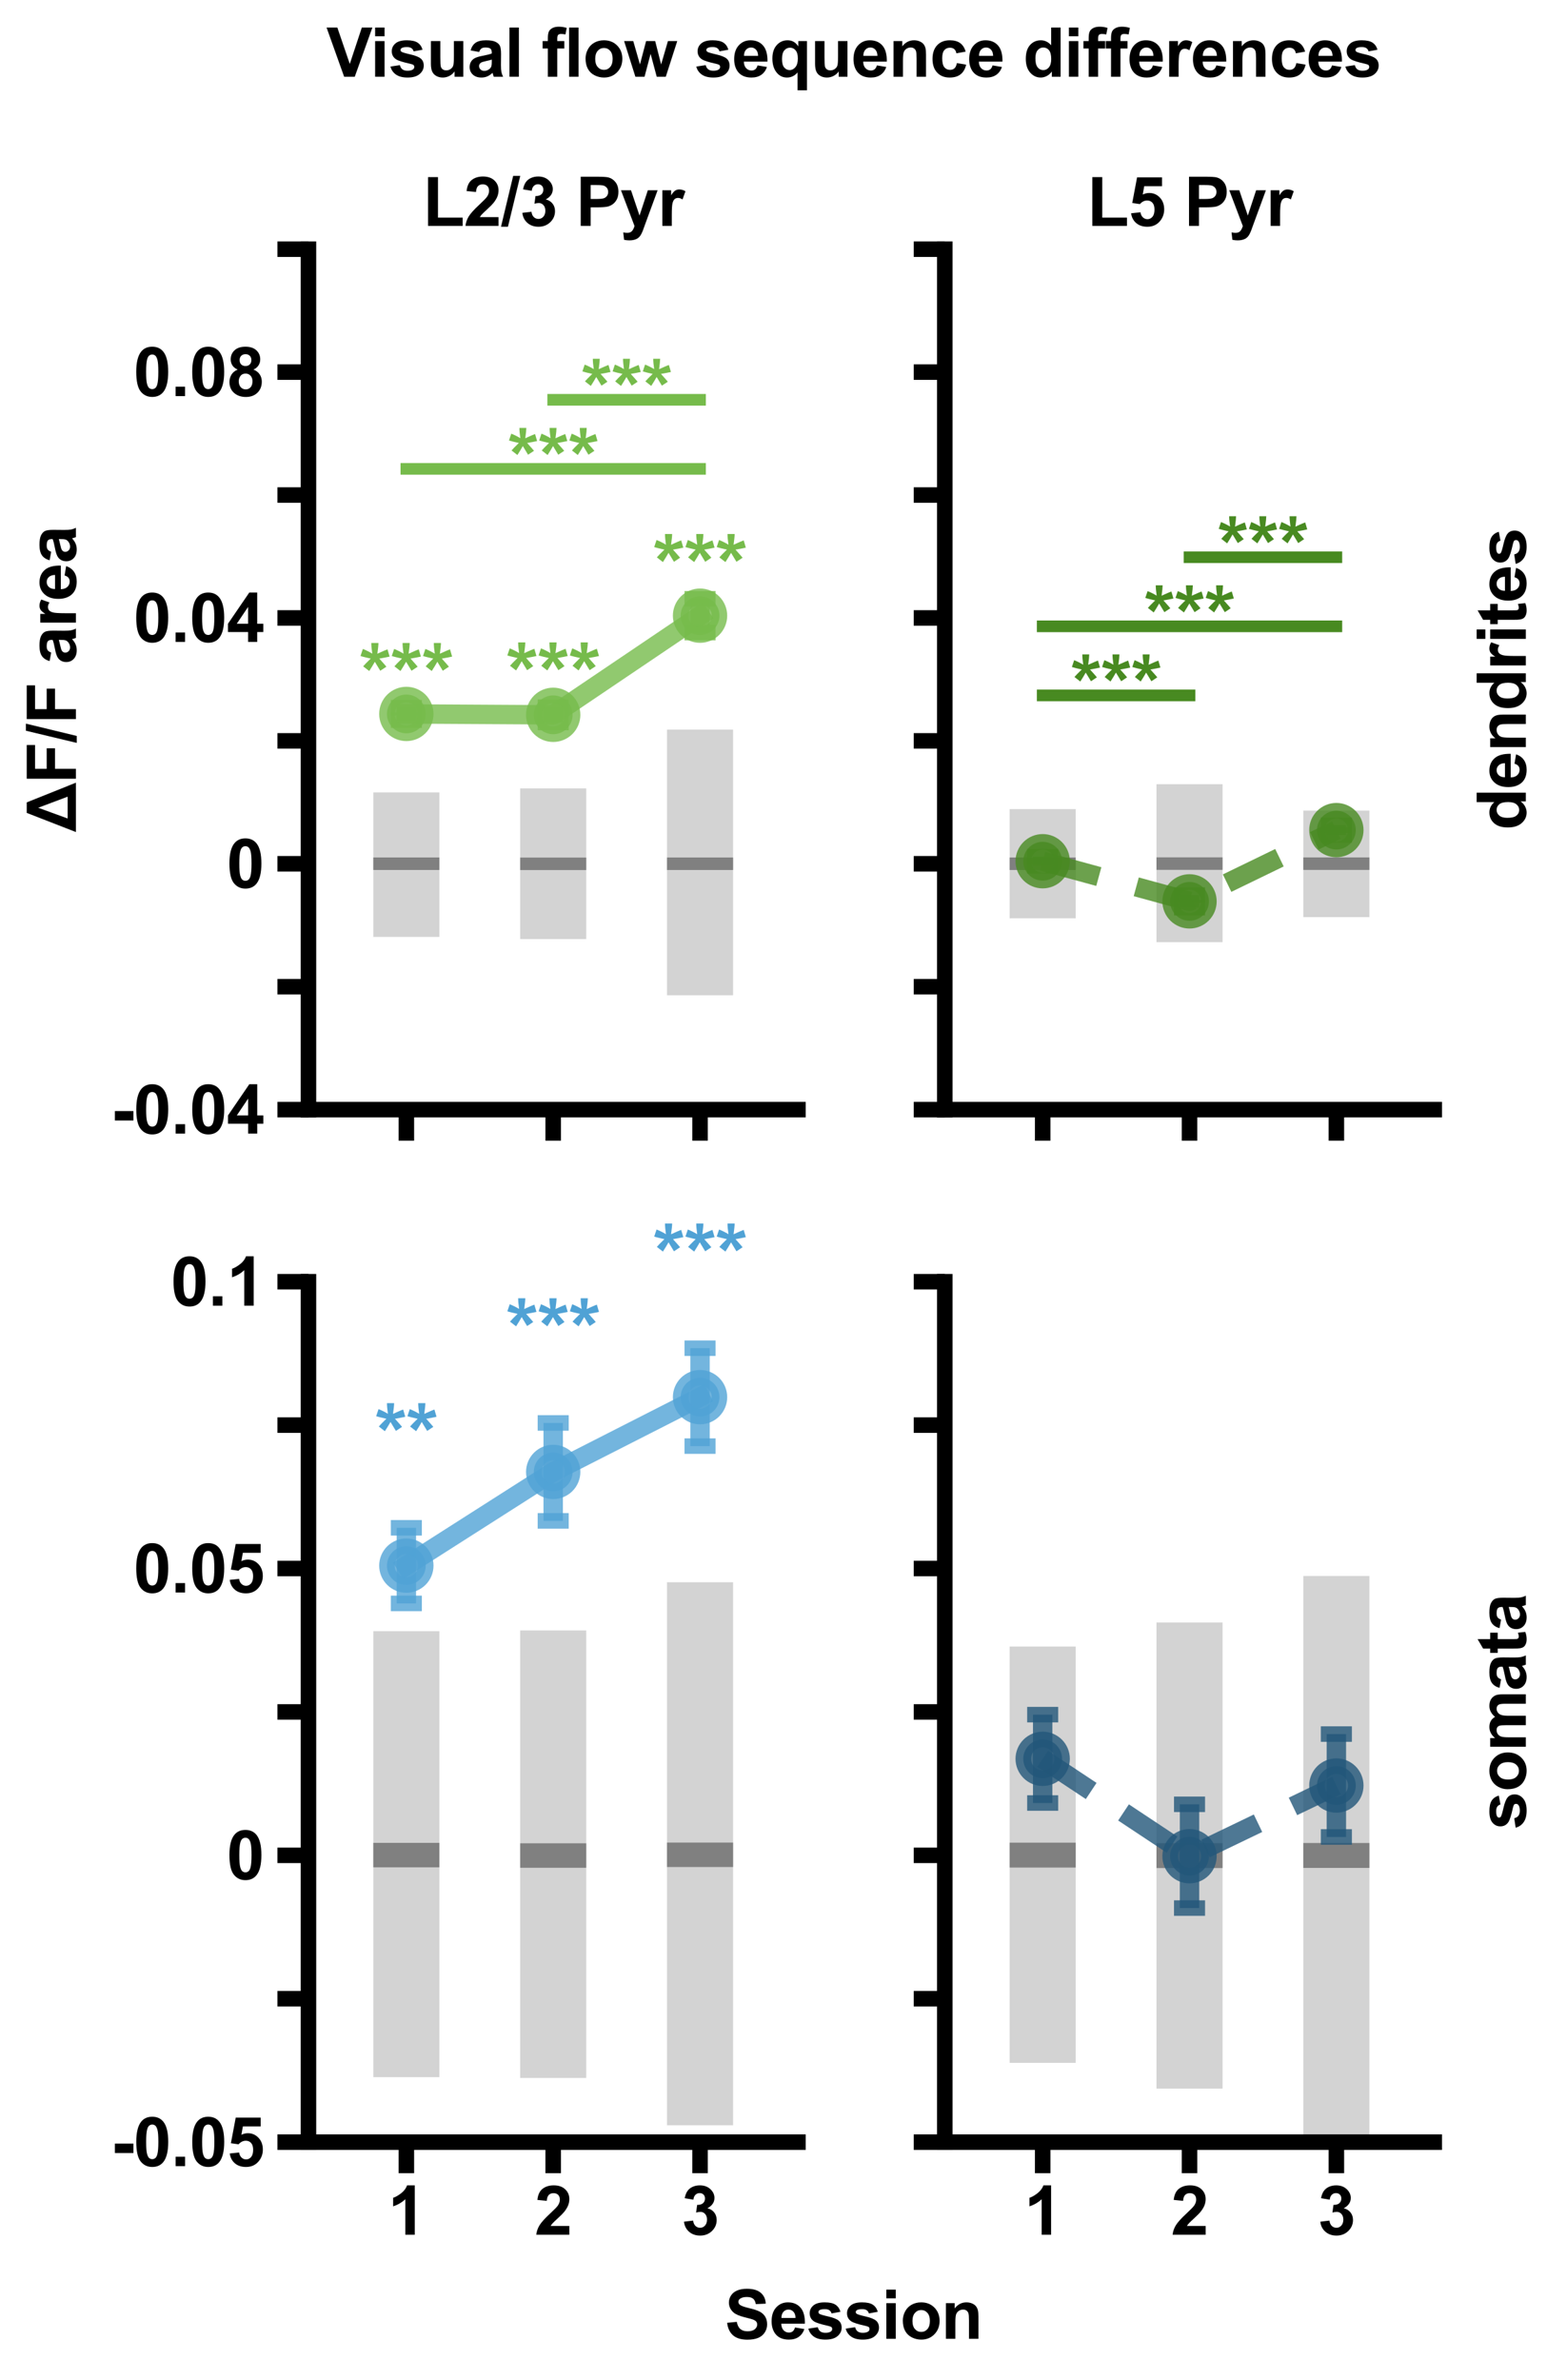 <?xml version="1.0" encoding="utf-8" standalone="no"?>
<!DOCTYPE svg PUBLIC "-//W3C//DTD SVG 1.1//EN"
  "http://www.w3.org/Graphics/SVG/1.1/DTD/svg11.dtd">
<svg xmlns:xlink="http://www.w3.org/1999/xlink" width="403.871pt" height="613.394pt" viewBox="0 0 403.871 613.394" xmlns="http://www.w3.org/2000/svg" version="1.1">
 <defs>
  <style type="text/css">*{stroke-linejoin: round; stroke-linecap: butt}</style>
 </defs>
 <g id="figure_1">
  <g id="patch_1">
   <path d="M 0 613.394 
L 403.871 613.394 
L 403.871 0 
L 0 0 
z
" style="fill: #ffffff"/>
  </g>
  <g id="axes_1">
   <g id="patch_2">
    <path d="M 79.5 285.984 
L 205.657 285.984 
L 205.657 64.224 
L 79.5 64.224 
z
" style="fill: #ffffff"/>
   </g>
   <g id="patch_3">
    <path d="M 96.216 241.471 
L 113.247 241.471 
L 113.247 204.237 
L 96.216 204.237 
z
" clip-path="url(#p06e556998e)" style="fill: #d3d3d3"/>
   </g>
   <g id="patch_4">
    <path d="M 134.063 242.032 
L 151.094 242.032 
L 151.094 203.187 
L 134.063 203.187 
z
" clip-path="url(#p06e556998e)" style="fill: #d3d3d3"/>
   </g>
   <g id="patch_5">
    <path d="M 171.91 256.513 
L 188.941 256.513 
L 188.941 188.042 
L 171.91 188.042 
z
" clip-path="url(#p06e556998e)" style="fill: #d3d3d3"/>
   </g>
   <g id="patch_6">
    <path d="M 96.216 224.22 
L 113.247 224.22 
L 113.247 221.001 
L 96.216 221.001 
z
" clip-path="url(#p06e556998e)" style="fill: #808080"/>
   </g>
   <g id="patch_7">
    <path d="M 134.063 224.243 
L 151.094 224.243 
L 151.094 221.024 
L 134.063 221.024 
z
" clip-path="url(#p06e556998e)" style="fill: #808080"/>
   </g>
   <g id="patch_8">
    <path d="M 171.91 224.227 
L 188.941 224.227 
L 188.941 221.008 
L 171.91 221.008 
z
" clip-path="url(#p06e556998e)" style="fill: #808080"/>
   </g>
   <g id="matplotlib.axis_1">
    <g id="xtick_1">
     <g id="line2d_1">
      <defs>
       <path id="m603cb0ae14" d="M 0 0 
L 0 8 
" style="stroke: #000000; stroke-width: 4"/>
      </defs>
      <g>
       <use xlink:href="#m603cb0ae14" x="104.731" y="285.984" style="stroke: #000000; stroke-width: 4"/>
      </g>
     </g>
    </g>
    <g id="xtick_2">
     <g id="line2d_2">
      <g>
       <use xlink:href="#m603cb0ae14" x="142.578" y="285.984" style="stroke: #000000; stroke-width: 4"/>
      </g>
     </g>
    </g>
    <g id="xtick_3">
     <g id="line2d_3">
      <g>
       <use xlink:href="#m603cb0ae14" x="180.425" y="285.984" style="stroke: #000000; stroke-width: 4"/>
      </g>
     </g>
    </g>
   </g>
   <g id="matplotlib.axis_2">
    <g id="ytick_1">
     <g id="line2d_4">
      <defs>
       <path id="ma7014f10f7" d="M 0 0 
L -8 0 
" style="stroke: #000000; stroke-width: 4"/>
      </defs>
      <g>
       <use xlink:href="#ma7014f10f7" x="79.5" y="285.984" style="stroke: #000000; stroke-width: 4"/>
      </g>
     </g>
     <g id="text_1">
      <!-- -0.04 -->
      <g transform="translate(28.618 292.168) scale(0.173 -0.173)">
       <defs>
        <path id="Arial-BoldMT-2d" d="M 359 1222 
L 359 2100 
L 2084 2100 
L 2084 1222 
L 359 1222 
z
" transform="scale(0.016)"/>
        <path id="Arial-BoldMT-30" d="M 1756 4600 
Q 2422 4600 2797 4125 
Q 3244 3563 3244 2259 
Q 3244 959 2794 391 
Q 2422 -78 1756 -78 
Q 1088 -78 678 436 
Q 269 950 269 2269 
Q 269 3563 719 4131 
Q 1091 4600 1756 4600 
z
M 1756 3872 
Q 1597 3872 1472 3770 
Q 1347 3669 1278 3406 
Q 1188 3066 1188 2259 
Q 1188 1453 1269 1151 
Q 1350 850 1473 750 
Q 1597 650 1756 650 
Q 1916 650 2041 751 
Q 2166 853 2234 1116 
Q 2325 1453 2325 2259 
Q 2325 3066 2244 3367 
Q 2163 3669 2039 3770 
Q 1916 3872 1756 3872 
z
" transform="scale(0.016)"/>
        <path id="Arial-BoldMT-2e" d="M 459 0 
L 459 878 
L 1338 878 
L 1338 0 
L 459 0 
z
" transform="scale(0.016)"/>
        <path id="Arial-BoldMT-34" d="M 1994 0 
L 1994 922 
L 119 922 
L 119 1691 
L 2106 4600 
L 2844 4600 
L 2844 1694 
L 3413 1694 
L 3413 922 
L 2844 922 
L 2844 0 
L 1994 0 
z
M 1994 1694 
L 1994 3259 
L 941 1694 
L 1994 1694 
z
" transform="scale(0.016)"/>
       </defs>
       <use xlink:href="#Arial-BoldMT-2d"/>
       <use xlink:href="#Arial-BoldMT-30" x="33.301"/>
       <use xlink:href="#Arial-BoldMT-2e" x="88.916"/>
       <use xlink:href="#Arial-BoldMT-30" x="116.699"/>
       <use xlink:href="#Arial-BoldMT-34" x="172.314"/>
      </g>
     </g>
    </g>
    <g id="ytick_2">
     <g id="line2d_5">
      <g>
       <use xlink:href="#ma7014f10f7" x="79.5" y="254.304" style="stroke: #000000; stroke-width: 4"/>
      </g>
     </g>
    </g>
    <g id="ytick_3">
     <g id="line2d_6">
      <g>
       <use xlink:href="#ma7014f10f7" x="79.5" y="222.624" style="stroke: #000000; stroke-width: 4"/>
      </g>
     </g>
     <g id="text_2">
      <!-- 0 -->
      <g transform="translate(58.391 228.808) scale(0.173 -0.173)">
       <use xlink:href="#Arial-BoldMT-30"/>
      </g>
     </g>
    </g>
    <g id="ytick_4">
     <g id="line2d_7">
      <g>
       <use xlink:href="#ma7014f10f7" x="79.5" y="190.944" style="stroke: #000000; stroke-width: 4"/>
      </g>
     </g>
    </g>
    <g id="ytick_5">
     <g id="line2d_8">
      <g>
       <use xlink:href="#ma7014f10f7" x="79.5" y="159.264" style="stroke: #000000; stroke-width: 4"/>
      </g>
     </g>
     <g id="text_3">
      <!-- 0.04 -->
      <g transform="translate(34.371 165.448) scale(0.173 -0.173)">
       <use xlink:href="#Arial-BoldMT-30"/>
       <use xlink:href="#Arial-BoldMT-2e" x="55.615"/>
       <use xlink:href="#Arial-BoldMT-30" x="83.398"/>
       <use xlink:href="#Arial-BoldMT-34" x="139.014"/>
      </g>
     </g>
    </g>
    <g id="ytick_6">
     <g id="line2d_9">
      <g>
       <use xlink:href="#ma7014f10f7" x="79.5" y="127.584" style="stroke: #000000; stroke-width: 4"/>
      </g>
     </g>
    </g>
    <g id="ytick_7">
     <g id="line2d_10">
      <g>
       <use xlink:href="#ma7014f10f7" x="79.5" y="95.904" style="stroke: #000000; stroke-width: 4"/>
      </g>
     </g>
     <g id="text_4">
      <!-- 0.08 -->
      <g transform="translate(34.371 102.088) scale(0.173 -0.173)">
       <defs>
        <path id="Arial-BoldMT-38" d="M 1025 2472 
Q 684 2616 529 2867 
Q 375 3119 375 3419 
Q 375 3931 733 4265 
Q 1091 4600 1750 4600 
Q 2403 4600 2764 4265 
Q 3125 3931 3125 3419 
Q 3125 3100 2959 2851 
Q 2794 2603 2494 2472 
Q 2875 2319 3073 2025 
Q 3272 1731 3272 1347 
Q 3272 713 2867 316 
Q 2463 -81 1791 -81 
Q 1166 -81 750 247 
Q 259 634 259 1309 
Q 259 1681 443 1992 
Q 628 2303 1025 2472 
z
M 1206 3356 
Q 1206 3094 1354 2947 
Q 1503 2800 1750 2800 
Q 2000 2800 2150 2948 
Q 2300 3097 2300 3359 
Q 2300 3606 2151 3754 
Q 2003 3903 1759 3903 
Q 1506 3903 1356 3753 
Q 1206 3603 1206 3356 
z
M 1125 1394 
Q 1125 1031 1311 828 
Q 1497 625 1775 625 
Q 2047 625 2225 820 
Q 2403 1016 2403 1384 
Q 2403 1706 2222 1901 
Q 2041 2097 1763 2097 
Q 1441 2097 1283 1875 
Q 1125 1653 1125 1394 
z
" transform="scale(0.016)"/>
       </defs>
       <use xlink:href="#Arial-BoldMT-30"/>
       <use xlink:href="#Arial-BoldMT-2e" x="55.615"/>
       <use xlink:href="#Arial-BoldMT-30" x="83.398"/>
       <use xlink:href="#Arial-BoldMT-38" x="139.014"/>
      </g>
     </g>
    </g>
    <g id="ytick_8">
     <g id="line2d_11">
      <g>
       <use xlink:href="#ma7014f10f7" x="79.5" y="64.224" style="stroke: #000000; stroke-width: 4"/>
      </g>
     </g>
    </g>
    <g id="text_5">
     <!-- . -->
     <g style="fill: #ffffff" transform="translate(20.183 177.504) rotate(-90) scale(0.173 -0.173)">
      <defs>
       <path id="ArialMT-2e" d="M 581 0 
L 581 641 
L 1222 641 
L 1222 0 
L 581 0 
z
" transform="scale(0.016)"/>
      </defs>
      <use xlink:href="#ArialMT-2e"/>
     </g>
    </g>
   </g>
   <g id="LineCollection_1">
    <path d="M 104.731 185.609 
L 104.731 182.396 
" clip-path="url(#p06e556998e)" style="fill: none; stroke: #76bb4b; stroke-opacity: 0.8; stroke-width: 5"/>
    <path d="M 142.578 186.213 
L 142.578 182.249 
" clip-path="url(#p06e556998e)" style="fill: none; stroke: #76bb4b; stroke-opacity: 0.8; stroke-width: 5"/>
    <path d="M 180.425 163.038 
L 180.425 154.316 
" clip-path="url(#p06e556998e)" style="fill: none; stroke: #76bb4b; stroke-opacity: 0.8; stroke-width: 5"/>
   </g>
   <g id="line2d_12">
    <defs>
     <path id="m91f1bd8fe7" d="M 4 0 
L -4 -0 
" style="stroke: #76bb4b; stroke-opacity: 0.8; stroke-width: 4"/>
    </defs>
    <g clip-path="url(#p06e556998e)">
     <use xlink:href="#m91f1bd8fe7" x="104.731" y="185.609" style="fill: #76bb4b; fill-opacity: 0.8; stroke: #76bb4b; stroke-opacity: 0.8; stroke-width: 4"/>
     <use xlink:href="#m91f1bd8fe7" x="142.578" y="186.213" style="fill: #76bb4b; fill-opacity: 0.8; stroke: #76bb4b; stroke-opacity: 0.8; stroke-width: 4"/>
     <use xlink:href="#m91f1bd8fe7" x="180.425" y="163.038" style="fill: #76bb4b; fill-opacity: 0.8; stroke: #76bb4b; stroke-opacity: 0.8; stroke-width: 4"/>
    </g>
   </g>
   <g id="line2d_13">
    <g clip-path="url(#p06e556998e)">
     <use xlink:href="#m91f1bd8fe7" x="104.731" y="182.396" style="fill: #76bb4b; fill-opacity: 0.8; stroke: #76bb4b; stroke-opacity: 0.8; stroke-width: 4"/>
     <use xlink:href="#m91f1bd8fe7" x="142.578" y="182.249" style="fill: #76bb4b; fill-opacity: 0.8; stroke: #76bb4b; stroke-opacity: 0.8; stroke-width: 4"/>
     <use xlink:href="#m91f1bd8fe7" x="180.425" y="154.316" style="fill: #76bb4b; fill-opacity: 0.8; stroke: #76bb4b; stroke-opacity: 0.8; stroke-width: 4"/>
    </g>
   </g>
   <g id="line2d_14">
    <path d="M 104.731 120.843 
L 180.425 120.843 
" clip-path="url(#p06e556998e)" style="fill: none; stroke: #76bb4b; stroke-width: 3; stroke-linecap: square"/>
   </g>
   <g id="line2d_15">
    <path d="M 142.578 103.038 
L 180.425 103.038 
" clip-path="url(#p06e556998e)" style="fill: none; stroke: #76bb4b; stroke-width: 3; stroke-linecap: square"/>
   </g>
   <g id="line2d_16">
    <path d="M 104.731 184.003 
L 142.578 184.231 
L 180.425 158.677 
" clip-path="url(#p06e556998e)" style="fill: none; stroke: #76bb4b; stroke-opacity: 0.8; stroke-width: 5; stroke-linecap: square"/>
    <defs>
     <path id="m87ef3082b0" d="M 0 5 
C 1.326 5 2.598 4.473 3.536 3.536 
C 4.473 2.598 5 1.326 5 0 
C 5 -1.326 4.473 -2.598 3.536 -3.536 
C 2.598 -4.473 1.326 -5 0 -5 
C -1.326 -5 -2.598 -4.473 -3.536 -3.536 
C -4.473 -2.598 -5 -1.326 -5 0 
C -5 1.326 -4.473 2.598 -3.536 3.536 
C -2.598 4.473 -1.326 5 0 5 
z
" style="stroke: #76bb4b; stroke-opacity: 0.8; stroke-width: 4"/>
    </defs>
    <g clip-path="url(#p06e556998e)">
     <use xlink:href="#m87ef3082b0" x="104.731" y="184.003" style="fill: #76bb4b; fill-opacity: 0.8; stroke: #76bb4b; stroke-opacity: 0.8; stroke-width: 4"/>
     <use xlink:href="#m87ef3082b0" x="142.578" y="184.231" style="fill: #76bb4b; fill-opacity: 0.8; stroke: #76bb4b; stroke-opacity: 0.8; stroke-width: 4"/>
     <use xlink:href="#m87ef3082b0" x="180.425" y="158.677" style="fill: #76bb4b; fill-opacity: 0.8; stroke: #76bb4b; stroke-opacity: 0.8; stroke-width: 4"/>
    </g>
   </g>
   <g id="patch_9">
    <path d="M 79.5 285.984 
L 79.5 64.224 
" style="fill: none; stroke: #000000; stroke-width: 4; stroke-linejoin: miter; stroke-linecap: square"/>
   </g>
   <g id="patch_10">
    <path d="M 79.5 285.984 
L 205.657 285.984 
" style="fill: none; stroke: #000000; stroke-width: 4; stroke-linejoin: miter; stroke-linecap: square"/>
   </g>
   <g id="text_6">
    <!-- *** -->
    <g style="fill: #76bb4b" transform="translate(92.625 181.142) scale(0.207 -0.207)">
     <defs>
      <path id="Arial-BoldMT-2a" d="M 766 2475 
L 294 2841 
Q 519 3094 763 3325 
Q 859 3419 884 3444 
Q 806 3456 438 3547 
Q 172 3613 88 3644 
L 272 4194 
Q 681 4028 1003 3828 
Q 928 4338 928 4659 
L 1484 4659 
Q 1484 4431 1400 3822 
Q 1463 3847 1669 3944 
Q 1950 4072 2188 4163 
L 2353 3597 
Q 2006 3519 1550 3444 
L 1925 3022 
Q 2038 2894 2103 2813 
L 1625 2497 
L 1203 3194 
Q 1013 2856 766 2475 
z
" transform="scale(0.016)"/>
     </defs>
     <use xlink:href="#Arial-BoldMT-2a"/>
     <use xlink:href="#Arial-BoldMT-2a" x="38.916"/>
     <use xlink:href="#Arial-BoldMT-2a" x="77.832"/>
    </g>
   </g>
   <g id="text_7">
    <!-- *** -->
    <g style="fill: #76bb4b" transform="translate(130.472 180.995) scale(0.207 -0.207)">
     <use xlink:href="#Arial-BoldMT-2a"/>
     <use xlink:href="#Arial-BoldMT-2a" x="38.916"/>
     <use xlink:href="#Arial-BoldMT-2a" x="77.832"/>
    </g>
   </g>
   <g id="text_8">
    <!-- *** -->
    <g style="fill: #76bb4b" transform="translate(168.319 153.062) scale(0.207 -0.207)">
     <use xlink:href="#Arial-BoldMT-2a"/>
     <use xlink:href="#Arial-BoldMT-2a" x="38.916"/>
     <use xlink:href="#Arial-BoldMT-2a" x="77.832"/>
    </g>
   </g>
   <g id="text_9">
    <!-- *** -->
    <g style="fill: #76bb4b" transform="translate(130.902 125.188) scale(0.2 -0.2)">
     <use xlink:href="#Arial-BoldMT-2a"/>
     <use xlink:href="#Arial-BoldMT-2a" x="38.916"/>
     <use xlink:href="#Arial-BoldMT-2a" x="77.832"/>
    </g>
   </g>
   <g id="text_10">
    <!-- *** -->
    <g style="fill: #76bb4b" transform="translate(149.825 107.384) scale(0.2 -0.2)">
     <use xlink:href="#Arial-BoldMT-2a"/>
     <use xlink:href="#Arial-BoldMT-2a" x="38.916"/>
     <use xlink:href="#Arial-BoldMT-2a" x="77.832"/>
    </g>
   </g>
   <g id="text_11">
    <!-- L2/3 Pyr -->
    <g transform="translate(108.961 58.224) scale(0.173 -0.173)">
     <defs>
      <path id="Arial-BoldMT-4c" d="M 491 0 
L 491 4544 
L 1416 4544 
L 1416 772 
L 3716 772 
L 3716 0 
L 491 0 
z
" transform="scale(0.016)"/>
      <path id="Arial-BoldMT-32" d="M 3238 816 
L 3238 0 
L 159 0 
Q 209 463 459 877 
Q 709 1291 1447 1975 
Q 2041 2528 2175 2725 
Q 2356 2997 2356 3263 
Q 2356 3556 2198 3714 
Q 2041 3872 1763 3872 
Q 1488 3872 1325 3706 
Q 1163 3541 1138 3156 
L 263 3244 
Q 341 3969 753 4284 
Q 1166 4600 1784 4600 
Q 2463 4600 2850 4234 
Q 3238 3869 3238 3325 
Q 3238 3016 3127 2736 
Q 3016 2456 2775 2150 
Q 2616 1947 2200 1565 
Q 1784 1184 1673 1059 
Q 1563 934 1494 816 
L 3238 816 
z
" transform="scale(0.016)"/>
      <path id="Arial-BoldMT-2f" d="M -9 -78 
L 1125 4659 
L 1784 4659 
L 638 -78 
L -9 -78 
z
" transform="scale(0.016)"/>
      <path id="Arial-BoldMT-33" d="M 241 1216 
L 1091 1319 
Q 1131 994 1309 822 
Q 1488 650 1741 650 
Q 2013 650 2198 856 
Q 2384 1063 2384 1413 
Q 2384 1744 2206 1937 
Q 2028 2131 1772 2131 
Q 1603 2131 1369 2066 
L 1466 2781 
Q 1822 2772 2009 2936 
Q 2197 3100 2197 3372 
Q 2197 3603 2059 3740 
Q 1922 3878 1694 3878 
Q 1469 3878 1309 3722 
Q 1150 3566 1116 3266 
L 306 3403 
Q 391 3819 561 4067 
Q 731 4316 1036 4458 
Q 1341 4600 1719 4600 
Q 2366 4600 2756 4188 
Q 3078 3850 3078 3425 
Q 3078 2822 2419 2463 
Q 2813 2378 3048 2084 
Q 3284 1791 3284 1375 
Q 3284 772 2843 347 
Q 2403 -78 1747 -78 
Q 1125 -78 715 280 
Q 306 638 241 1216 
z
" transform="scale(0.016)"/>
      <path id="Arial-BoldMT-20" transform="scale(0.016)"/>
      <path id="Arial-BoldMT-50" d="M 466 0 
L 466 4581 
L 1950 4581 
Q 2794 4581 3050 4513 
Q 3444 4409 3709 4064 
Q 3975 3719 3975 3172 
Q 3975 2750 3822 2462 
Q 3669 2175 3433 2011 
Q 3197 1847 2953 1794 
Q 2622 1728 1994 1728 
L 1391 1728 
L 1391 0 
L 466 0 
z
M 1391 3806 
L 1391 2506 
L 1897 2506 
Q 2444 2506 2628 2578 
Q 2813 2650 2917 2803 
Q 3022 2956 3022 3159 
Q 3022 3409 2875 3571 
Q 2728 3734 2503 3775 
Q 2338 3806 1838 3806 
L 1391 3806 
z
" transform="scale(0.016)"/>
      <path id="Arial-BoldMT-79" d="M 44 3319 
L 978 3319 
L 1772 963 
L 2547 3319 
L 3456 3319 
L 2284 125 
L 2075 -453 
Q 1959 -744 1854 -897 
Q 1750 -1050 1614 -1145 
Q 1478 -1241 1279 -1294 
Q 1081 -1347 831 -1347 
Q 578 -1347 334 -1294 
L 256 -606 
Q 463 -647 628 -647 
Q 934 -647 1081 -467 
Q 1228 -288 1306 -9 
L 44 3319 
z
" transform="scale(0.016)"/>
      <path id="Arial-BoldMT-72" d="M 1300 0 
L 422 0 
L 422 3319 
L 1238 3319 
L 1238 2847 
Q 1447 3181 1614 3287 
Q 1781 3394 1994 3394 
Q 2294 3394 2572 3228 
L 2300 2463 
Q 2078 2606 1888 2606 
Q 1703 2606 1575 2504 
Q 1447 2403 1373 2137 
Q 1300 1872 1300 1025 
L 1300 0 
z
" transform="scale(0.016)"/>
     </defs>
     <use xlink:href="#Arial-BoldMT-4c"/>
     <use xlink:href="#Arial-BoldMT-32" x="61.084"/>
     <use xlink:href="#Arial-BoldMT-2f" x="116.699"/>
     <use xlink:href="#Arial-BoldMT-33" x="144.482"/>
     <use xlink:href="#Arial-BoldMT-20" x="200.098"/>
     <use xlink:href="#Arial-BoldMT-50" x="227.881"/>
     <use xlink:href="#Arial-BoldMT-79" x="294.58"/>
     <use xlink:href="#Arial-BoldMT-72" x="350.195"/>
    </g>
   </g>
  </g>
  <g id="axes_2">
   <g id="patch_11">
    <path d="M 243.503 285.984 
L 369.66 285.984 
L 369.66 64.224 
L 243.503 64.224 
z
" style="fill: #ffffff"/>
   </g>
   <g id="patch_12">
    <path d="M 260.219 236.674 
L 277.25 236.674 
L 277.25 208.525 
L 260.219 208.525 
z
" clip-path="url(#pe5281fe1ab)" style="fill: #d3d3d3"/>
   </g>
   <g id="patch_13">
    <path d="M 298.066 242.834 
L 315.097 242.834 
L 315.097 202.12 
L 298.066 202.12 
z
" clip-path="url(#pe5281fe1ab)" style="fill: #d3d3d3"/>
   </g>
   <g id="patch_14">
    <path d="M 335.913 236.376 
L 352.944 236.376 
L 352.944 208.915 
L 335.913 208.915 
z
" clip-path="url(#pe5281fe1ab)" style="fill: #d3d3d3"/>
   </g>
   <g id="patch_15">
    <path d="M 260.219 224.223 
L 277.25 224.223 
L 277.25 221.004 
L 260.219 221.004 
z
" clip-path="url(#pe5281fe1ab)" style="fill: #808080"/>
   </g>
   <g id="patch_16">
    <path d="M 298.066 224.187 
L 315.097 224.187 
L 315.097 220.968 
L 298.066 220.968 
z
" clip-path="url(#pe5281fe1ab)" style="fill: #808080"/>
   </g>
   <g id="patch_17">
    <path d="M 335.913 224.203 
L 352.944 224.203 
L 352.944 220.984 
L 335.913 220.984 
z
" clip-path="url(#pe5281fe1ab)" style="fill: #808080"/>
   </g>
   <g id="matplotlib.axis_3">
    <g id="xtick_4">
     <g id="line2d_17">
      <g>
       <use xlink:href="#m603cb0ae14" x="268.735" y="285.984" style="stroke: #000000; stroke-width: 4"/>
      </g>
     </g>
    </g>
    <g id="xtick_5">
     <g id="line2d_18">
      <g>
       <use xlink:href="#m603cb0ae14" x="306.582" y="285.984" style="stroke: #000000; stroke-width: 4"/>
      </g>
     </g>
    </g>
    <g id="xtick_6">
     <g id="line2d_19">
      <g>
       <use xlink:href="#m603cb0ae14" x="344.429" y="285.984" style="stroke: #000000; stroke-width: 4"/>
      </g>
     </g>
    </g>
   </g>
   <g id="matplotlib.axis_4">
    <g id="ytick_9">
     <g id="line2d_20">
      <g>
       <use xlink:href="#ma7014f10f7" x="243.503" y="285.984" style="stroke: #000000; stroke-width: 4"/>
      </g>
     </g>
    </g>
    <g id="ytick_10">
     <g id="line2d_21">
      <g>
       <use xlink:href="#ma7014f10f7" x="243.503" y="254.304" style="stroke: #000000; stroke-width: 4"/>
      </g>
     </g>
    </g>
    <g id="ytick_11">
     <g id="line2d_22">
      <g>
       <use xlink:href="#ma7014f10f7" x="243.503" y="222.624" style="stroke: #000000; stroke-width: 4"/>
      </g>
     </g>
    </g>
    <g id="ytick_12">
     <g id="line2d_23">
      <g>
       <use xlink:href="#ma7014f10f7" x="243.503" y="190.944" style="stroke: #000000; stroke-width: 4"/>
      </g>
     </g>
    </g>
    <g id="ytick_13">
     <g id="line2d_24">
      <g>
       <use xlink:href="#ma7014f10f7" x="243.503" y="159.264" style="stroke: #000000; stroke-width: 4"/>
      </g>
     </g>
    </g>
    <g id="ytick_14">
     <g id="line2d_25">
      <g>
       <use xlink:href="#ma7014f10f7" x="243.503" y="127.584" style="stroke: #000000; stroke-width: 4"/>
      </g>
     </g>
    </g>
    <g id="ytick_15">
     <g id="line2d_26">
      <g>
       <use xlink:href="#ma7014f10f7" x="243.503" y="95.904" style="stroke: #000000; stroke-width: 4"/>
      </g>
     </g>
    </g>
    <g id="ytick_16">
     <g id="line2d_27">
      <g>
       <use xlink:href="#ma7014f10f7" x="243.503" y="64.224" style="stroke: #000000; stroke-width: 4"/>
      </g>
     </g>
    </g>
   </g>
   <g id="LineCollection_2">
    <path d="M 268.735 223.139 
L 268.735 220.79 
" clip-path="url(#pe5281fe1ab)" style="fill: none; stroke: #488a21; stroke-opacity: 0.8; stroke-width: 5"/>
    <path d="M 306.582 233.933 
L 306.582 230.694 
" clip-path="url(#pe5281fe1ab)" style="fill: none; stroke: #488a21; stroke-opacity: 0.8; stroke-width: 5"/>
    <path d="M 344.429 215.19 
L 344.429 212.699 
" clip-path="url(#pe5281fe1ab)" style="fill: none; stroke: #488a21; stroke-opacity: 0.8; stroke-width: 5"/>
   </g>
   <g id="line2d_28">
    <defs>
     <path id="m52b1f45692" d="M 4 0 
L -4 -0 
" style="stroke: #488a21; stroke-opacity: 0.8; stroke-width: 4"/>
    </defs>
    <g clip-path="url(#pe5281fe1ab)">
     <use xlink:href="#m52b1f45692" x="268.735" y="223.139" style="fill: #488a21; fill-opacity: 0.8; stroke: #488a21; stroke-opacity: 0.8; stroke-width: 4"/>
     <use xlink:href="#m52b1f45692" x="306.582" y="233.933" style="fill: #488a21; fill-opacity: 0.8; stroke: #488a21; stroke-opacity: 0.8; stroke-width: 4"/>
     <use xlink:href="#m52b1f45692" x="344.429" y="215.19" style="fill: #488a21; fill-opacity: 0.8; stroke: #488a21; stroke-opacity: 0.8; stroke-width: 4"/>
    </g>
   </g>
   <g id="line2d_29">
    <g clip-path="url(#pe5281fe1ab)">
     <use xlink:href="#m52b1f45692" x="268.735" y="220.79" style="fill: #488a21; fill-opacity: 0.8; stroke: #488a21; stroke-opacity: 0.8; stroke-width: 4"/>
     <use xlink:href="#m52b1f45692" x="306.582" y="230.694" style="fill: #488a21; fill-opacity: 0.8; stroke: #488a21; stroke-opacity: 0.8; stroke-width: 4"/>
     <use xlink:href="#m52b1f45692" x="344.429" y="212.699" style="fill: #488a21; fill-opacity: 0.8; stroke: #488a21; stroke-opacity: 0.8; stroke-width: 4"/>
    </g>
   </g>
   <g id="line2d_30">
    <path d="M 268.735 179.226 
L 306.582 179.226 
" clip-path="url(#pe5281fe1ab)" style="fill: none; stroke: #488a21; stroke-width: 3; stroke-linecap: square"/>
   </g>
   <g id="line2d_31">
    <path d="M 268.735 161.422 
L 344.429 161.422 
" clip-path="url(#pe5281fe1ab)" style="fill: none; stroke: #488a21; stroke-width: 3; stroke-linecap: square"/>
   </g>
   <g id="line2d_32">
    <path d="M 306.582 143.617 
L 344.429 143.617 
" clip-path="url(#pe5281fe1ab)" style="fill: none; stroke: #488a21; stroke-width: 3; stroke-linecap: square"/>
   </g>
   <g id="line2d_33">
    <path d="M 268.735 221.965 
L 306.582 232.313 
L 344.429 213.944 
" clip-path="url(#pe5281fe1ab)" style="fill: none; stroke-dasharray: 15,10; stroke-dashoffset: 0; stroke: #488a21; stroke-opacity: 0.8; stroke-width: 5"/>
    <defs>
     <path id="m5f0994ce02" d="M 0 5 
C 1.326 5 2.598 4.473 3.536 3.536 
C 4.473 2.598 5 1.326 5 0 
C 5 -1.326 4.473 -2.598 3.536 -3.536 
C 2.598 -4.473 1.326 -5 0 -5 
C -1.326 -5 -2.598 -4.473 -3.536 -3.536 
C -4.473 -2.598 -5 -1.326 -5 0 
C -5 1.326 -4.473 2.598 -3.536 3.536 
C -2.598 4.473 -1.326 5 0 5 
z
" style="stroke: #488a21; stroke-opacity: 0.8; stroke-width: 4"/>
    </defs>
    <g clip-path="url(#pe5281fe1ab)">
     <use xlink:href="#m5f0994ce02" x="268.735" y="221.965" style="fill: #488a21; fill-opacity: 0.8; stroke: #488a21; stroke-opacity: 0.8; stroke-width: 4"/>
     <use xlink:href="#m5f0994ce02" x="306.582" y="232.313" style="fill: #488a21; fill-opacity: 0.8; stroke: #488a21; stroke-opacity: 0.8; stroke-width: 4"/>
     <use xlink:href="#m5f0994ce02" x="344.429" y="213.944" style="fill: #488a21; fill-opacity: 0.8; stroke: #488a21; stroke-opacity: 0.8; stroke-width: 4"/>
    </g>
   </g>
   <g id="patch_18">
    <path d="M 243.503 285.984 
L 243.503 64.224 
" style="fill: none; stroke: #000000; stroke-width: 4; stroke-linejoin: miter; stroke-linecap: square"/>
   </g>
   <g id="patch_19">
    <path d="M 243.503 285.984 
L 369.66 285.984 
" style="fill: none; stroke: #000000; stroke-width: 4; stroke-linejoin: miter; stroke-linecap: square"/>
   </g>
   <g id="text_12">
    <!-- *** -->
    <g style="fill: #488a21" transform="translate(275.982 183.571) scale(0.2 -0.2)">
     <use xlink:href="#Arial-BoldMT-2a"/>
     <use xlink:href="#Arial-BoldMT-2a" x="38.916"/>
     <use xlink:href="#Arial-BoldMT-2a" x="77.832"/>
    </g>
   </g>
   <g id="text_13">
    <!-- *** -->
    <g style="fill: #488a21" transform="translate(294.905 165.767) scale(0.2 -0.2)">
     <use xlink:href="#Arial-BoldMT-2a"/>
     <use xlink:href="#Arial-BoldMT-2a" x="38.916"/>
     <use xlink:href="#Arial-BoldMT-2a" x="77.832"/>
    </g>
   </g>
   <g id="text_14">
    <!-- *** -->
    <g style="fill: #488a21" transform="translate(313.829 147.962) scale(0.2 -0.2)">
     <use xlink:href="#Arial-BoldMT-2a"/>
     <use xlink:href="#Arial-BoldMT-2a" x="38.916"/>
     <use xlink:href="#Arial-BoldMT-2a" x="77.832"/>
    </g>
   </g>
   <g id="text_15">
    <!-- L5 Pyr -->
    <g transform="translate(280.169 58.224) scale(0.173 -0.173)">
     <defs>
      <path id="Arial-BoldMT-35" d="M 284 1178 
L 1159 1269 
Q 1197 972 1381 798 
Q 1566 625 1806 625 
Q 2081 625 2272 848 
Q 2463 1072 2463 1522 
Q 2463 1944 2273 2155 
Q 2084 2366 1781 2366 
Q 1403 2366 1103 2031 
L 391 2134 
L 841 4519 
L 3163 4519 
L 3163 3697 
L 1506 3697 
L 1369 2919 
Q 1663 3066 1969 3066 
Q 2553 3066 2959 2641 
Q 3366 2216 3366 1538 
Q 3366 972 3038 528 
Q 2591 -78 1797 -78 
Q 1163 -78 763 262 
Q 363 603 284 1178 
z
" transform="scale(0.016)"/>
     </defs>
     <use xlink:href="#Arial-BoldMT-4c"/>
     <use xlink:href="#Arial-BoldMT-35" x="61.084"/>
     <use xlink:href="#Arial-BoldMT-20" x="116.699"/>
     <use xlink:href="#Arial-BoldMT-50" x="144.482"/>
     <use xlink:href="#Arial-BoldMT-79" x="211.182"/>
     <use xlink:href="#Arial-BoldMT-72" x="266.797"/>
    </g>
   </g>
  </g>
  <g id="axes_3">
   <g id="patch_20">
    <path d="M 79.5 552.096 
L 205.657 552.096 
L 205.657 330.336 
L 79.5 330.336 
z
" style="fill: #ffffff"/>
   </g>
   <g id="patch_21">
    <path d="M 96.216 535.345 
L 113.247 535.345 
L 113.247 420.408 
L 96.216 420.408 
z
" clip-path="url(#p7e0a333c0c)" style="fill: #d3d3d3"/>
   </g>
   <g id="patch_22">
    <path d="M 134.063 535.554 
L 151.094 535.554 
L 151.094 420.221 
L 134.063 420.221 
z
" clip-path="url(#p7e0a333c0c)" style="fill: #d3d3d3"/>
   </g>
   <g id="patch_23">
    <path d="M 171.91 547.75 
L 188.941 547.75 
L 188.941 407.796 
L 171.91 407.796 
z
" clip-path="url(#p7e0a333c0c)" style="fill: #d3d3d3"/>
   </g>
   <g id="patch_24">
    <path d="M 96.216 481.269 
L 113.247 481.269 
L 113.247 474.96 
L 96.216 474.96 
z
" clip-path="url(#p7e0a333c0c)" style="fill: #808080"/>
   </g>
   <g id="patch_25">
    <path d="M 134.063 481.383 
L 151.094 481.383 
L 151.094 475.074 
L 134.063 475.074 
z
" clip-path="url(#p7e0a333c0c)" style="fill: #808080"/>
   </g>
   <g id="patch_26">
    <path d="M 171.91 481.192 
L 188.941 481.192 
L 188.941 474.884 
L 171.91 474.884 
z
" clip-path="url(#p7e0a333c0c)" style="fill: #808080"/>
   </g>
   <g id="matplotlib.axis_5">
    <g id="xtick_7">
     <g id="line2d_34">
      <g>
       <use xlink:href="#m603cb0ae14" x="104.731" y="552.096" style="stroke: #000000; stroke-width: 4"/>
      </g>
     </g>
     <g id="text_16">
      <!-- 1 -->
      <g transform="translate(99.927 575.965) scale(0.173 -0.173)">
       <defs>
        <path id="Arial-BoldMT-31" d="M 2519 0 
L 1641 0 
L 1641 3309 
Q 1159 2859 506 2644 
L 506 3441 
Q 850 3553 1253 3867 
Q 1656 4181 1806 4600 
L 2519 4600 
L 2519 0 
z
" transform="scale(0.016)"/>
       </defs>
       <use xlink:href="#Arial-BoldMT-31"/>
      </g>
     </g>
    </g>
    <g id="xtick_8">
     <g id="line2d_35">
      <g>
       <use xlink:href="#m603cb0ae14" x="142.578" y="552.096" style="stroke: #000000; stroke-width: 4"/>
      </g>
     </g>
     <g id="text_17">
      <!-- 2 -->
      <g transform="translate(137.774 575.965) scale(0.173 -0.173)">
       <use xlink:href="#Arial-BoldMT-32"/>
      </g>
     </g>
    </g>
    <g id="xtick_9">
     <g id="line2d_36">
      <g>
       <use xlink:href="#m603cb0ae14" x="180.425" y="552.096" style="stroke: #000000; stroke-width: 4"/>
      </g>
     </g>
     <g id="text_18">
      <!-- 3 -->
      <g transform="translate(175.621 575.965) scale(0.173 -0.173)">
       <use xlink:href="#Arial-BoldMT-33"/>
      </g>
     </g>
    </g>
   </g>
   <g id="matplotlib.axis_6">
    <g id="ytick_17">
     <g id="line2d_37">
      <g>
       <use xlink:href="#ma7014f10f7" x="79.5" y="552.096" style="stroke: #000000; stroke-width: 4"/>
      </g>
     </g>
     <g id="text_19">
      <!-- -0.05 -->
      <g transform="translate(28.618 558.28) scale(0.173 -0.173)">
       <use xlink:href="#Arial-BoldMT-2d"/>
       <use xlink:href="#Arial-BoldMT-30" x="33.301"/>
       <use xlink:href="#Arial-BoldMT-2e" x="88.916"/>
       <use xlink:href="#Arial-BoldMT-30" x="116.699"/>
       <use xlink:href="#Arial-BoldMT-35" x="172.314"/>
      </g>
     </g>
    </g>
    <g id="ytick_18">
     <g id="line2d_38">
      <g>
       <use xlink:href="#ma7014f10f7" x="79.5" y="515.136" style="stroke: #000000; stroke-width: 4"/>
      </g>
     </g>
    </g>
    <g id="ytick_19">
     <g id="line2d_39">
      <g>
       <use xlink:href="#ma7014f10f7" x="79.5" y="478.176" style="stroke: #000000; stroke-width: 4"/>
      </g>
     </g>
     <g id="text_20">
      <!-- 0 -->
      <g transform="translate(58.391 484.36) scale(0.173 -0.173)">
       <use xlink:href="#Arial-BoldMT-30"/>
      </g>
     </g>
    </g>
    <g id="ytick_20">
     <g id="line2d_40">
      <g>
       <use xlink:href="#ma7014f10f7" x="79.5" y="441.216" style="stroke: #000000; stroke-width: 4"/>
      </g>
     </g>
    </g>
    <g id="ytick_21">
     <g id="line2d_41">
      <g>
       <use xlink:href="#ma7014f10f7" x="79.5" y="404.256" style="stroke: #000000; stroke-width: 4"/>
      </g>
     </g>
     <g id="text_21">
      <!-- 0.05 -->
      <g transform="translate(34.371 410.44) scale(0.173 -0.173)">
       <use xlink:href="#Arial-BoldMT-30"/>
       <use xlink:href="#Arial-BoldMT-2e" x="55.615"/>
       <use xlink:href="#Arial-BoldMT-30" x="83.398"/>
       <use xlink:href="#Arial-BoldMT-35" x="139.014"/>
      </g>
     </g>
    </g>
    <g id="ytick_22">
     <g id="line2d_42">
      <g>
       <use xlink:href="#ma7014f10f7" x="79.5" y="367.296" style="stroke: #000000; stroke-width: 4"/>
      </g>
     </g>
    </g>
    <g id="ytick_23">
     <g id="line2d_43">
      <g>
       <use xlink:href="#ma7014f10f7" x="79.5" y="330.336" style="stroke: #000000; stroke-width: 4"/>
      </g>
     </g>
     <g id="text_22">
      <!-- 0.1 -->
      <g transform="translate(43.981 336.52) scale(0.173 -0.173)">
       <use xlink:href="#Arial-BoldMT-30"/>
       <use xlink:href="#Arial-BoldMT-2e" x="55.615"/>
       <use xlink:href="#Arial-BoldMT-31" x="83.398"/>
      </g>
     </g>
    </g>
   </g>
   <g id="LineCollection_3">
    <path d="M 104.731 413.252 
L 104.731 393.764 
" clip-path="url(#p7e0a333c0c)" style="fill: none; stroke: #50a2d5; stroke-opacity: 0.8; stroke-width: 5"/>
    <path d="M 142.578 391.982 
L 142.578 366.735 
" clip-path="url(#p7e0a333c0c)" style="fill: none; stroke: #50a2d5; stroke-opacity: 0.8; stroke-width: 5"/>
    <path d="M 180.425 372.711 
L 180.425 347.471 
" clip-path="url(#p7e0a333c0c)" style="fill: none; stroke: #50a2d5; stroke-opacity: 0.8; stroke-width: 5"/>
   </g>
   <g id="line2d_44">
    <defs>
     <path id="m771b94d5d0" d="M 4 0 
L -4 -0 
" style="stroke: #50a2d5; stroke-opacity: 0.8; stroke-width: 4"/>
    </defs>
    <g clip-path="url(#p7e0a333c0c)">
     <use xlink:href="#m771b94d5d0" x="104.731" y="413.252" style="fill: #50a2d5; fill-opacity: 0.8; stroke: #50a2d5; stroke-opacity: 0.8; stroke-width: 4"/>
     <use xlink:href="#m771b94d5d0" x="142.578" y="391.982" style="fill: #50a2d5; fill-opacity: 0.8; stroke: #50a2d5; stroke-opacity: 0.8; stroke-width: 4"/>
     <use xlink:href="#m771b94d5d0" x="180.425" y="372.711" style="fill: #50a2d5; fill-opacity: 0.8; stroke: #50a2d5; stroke-opacity: 0.8; stroke-width: 4"/>
    </g>
   </g>
   <g id="line2d_45">
    <g clip-path="url(#p7e0a333c0c)">
     <use xlink:href="#m771b94d5d0" x="104.731" y="393.764" style="fill: #50a2d5; fill-opacity: 0.8; stroke: #50a2d5; stroke-opacity: 0.8; stroke-width: 4"/>
     <use xlink:href="#m771b94d5d0" x="142.578" y="366.735" style="fill: #50a2d5; fill-opacity: 0.8; stroke: #50a2d5; stroke-opacity: 0.8; stroke-width: 4"/>
     <use xlink:href="#m771b94d5d0" x="180.425" y="347.471" style="fill: #50a2d5; fill-opacity: 0.8; stroke: #50a2d5; stroke-opacity: 0.8; stroke-width: 4"/>
    </g>
   </g>
   <g id="line2d_46">
    <path d="M 104.731 403.508 
L 142.578 379.359 
L 180.425 360.091 
" clip-path="url(#p7e0a333c0c)" style="fill: none; stroke: #50a2d5; stroke-opacity: 0.8; stroke-width: 5; stroke-linecap: square"/>
    <defs>
     <path id="me04367e520" d="M 0 5 
C 1.326 5 2.598 4.473 3.536 3.536 
C 4.473 2.598 5 1.326 5 0 
C 5 -1.326 4.473 -2.598 3.536 -3.536 
C 2.598 -4.473 1.326 -5 0 -5 
C -1.326 -5 -2.598 -4.473 -3.536 -3.536 
C -4.473 -2.598 -5 -1.326 -5 0 
C -5 1.326 -4.473 2.598 -3.536 3.536 
C -2.598 4.473 -1.326 5 0 5 
z
" style="stroke: #50a2d5; stroke-opacity: 0.8; stroke-width: 4"/>
    </defs>
    <g clip-path="url(#p7e0a333c0c)">
     <use xlink:href="#me04367e520" x="104.731" y="403.508" style="fill: #50a2d5; fill-opacity: 0.8; stroke: #50a2d5; stroke-opacity: 0.8; stroke-width: 4"/>
     <use xlink:href="#me04367e520" x="142.578" y="379.359" style="fill: #50a2d5; fill-opacity: 0.8; stroke: #50a2d5; stroke-opacity: 0.8; stroke-width: 4"/>
     <use xlink:href="#me04367e520" x="180.425" y="360.091" style="fill: #50a2d5; fill-opacity: 0.8; stroke: #50a2d5; stroke-opacity: 0.8; stroke-width: 4"/>
    </g>
   </g>
   <g id="patch_27">
    <path d="M 79.5 552.096 
L 79.5 330.336 
" style="fill: none; stroke: #000000; stroke-width: 4; stroke-linejoin: miter; stroke-linecap: square"/>
   </g>
   <g id="patch_28">
    <path d="M 79.5 552.096 
L 205.657 552.096 
" style="fill: none; stroke: #000000; stroke-width: 4; stroke-linejoin: miter; stroke-linecap: square"/>
   </g>
   <g id="text_23">
    <!-- ** -->
    <g style="fill: #50a2d5" transform="translate(96.66 377.063) scale(0.207 -0.207)">
     <use xlink:href="#Arial-BoldMT-2a"/>
     <use xlink:href="#Arial-BoldMT-2a" x="38.916"/>
    </g>
   </g>
   <g id="text_24">
    <!-- *** -->
    <g style="fill: #50a2d5" transform="translate(130.472 350.034) scale(0.207 -0.207)">
     <use xlink:href="#Arial-BoldMT-2a"/>
     <use xlink:href="#Arial-BoldMT-2a" x="38.916"/>
     <use xlink:href="#Arial-BoldMT-2a" x="77.832"/>
    </g>
   </g>
   <g id="text_25">
    <!-- *** -->
    <g style="fill: #50a2d5" transform="translate(168.319 330.77) scale(0.207 -0.207)">
     <use xlink:href="#Arial-BoldMT-2a"/>
     <use xlink:href="#Arial-BoldMT-2a" x="38.916"/>
     <use xlink:href="#Arial-BoldMT-2a" x="77.832"/>
    </g>
   </g>
  </g>
  <g id="axes_4">
   <g id="patch_29">
    <path d="M 243.503 552.096 
L 369.66 552.096 
L 369.66 330.336 
L 243.503 330.336 
z
" style="fill: #ffffff"/>
   </g>
   <g id="patch_30">
    <path d="M 260.219 531.655 
L 277.25 531.655 
L 277.25 424.364 
L 260.219 424.364 
z
" clip-path="url(#p33ed4c9029)" style="fill: #d3d3d3"/>
   </g>
   <g id="patch_31">
    <path d="M 298.066 538.304 
L 315.097 538.304 
L 315.097 418.161 
L 298.066 418.161 
z
" clip-path="url(#p33ed4c9029)" style="fill: #d3d3d3"/>
   </g>
   <g id="patch_32">
    <path d="M 335.913 551.296 
L 352.944 551.296 
L 352.944 406.184 
L 335.913 406.184 
z
" clip-path="url(#p33ed4c9029)" style="fill: #d3d3d3"/>
   </g>
   <g id="patch_33">
    <path d="M 260.219 481.328 
L 277.25 481.328 
L 277.25 474.908 
L 260.219 474.908 
z
" clip-path="url(#p33ed4c9029)" style="fill: #808080"/>
   </g>
   <g id="patch_34">
    <path d="M 298.066 481.456 
L 315.097 481.456 
L 315.097 475.035 
L 298.066 475.035 
z
" clip-path="url(#p33ed4c9029)" style="fill: #808080"/>
   </g>
   <g id="patch_35">
    <path d="M 335.913 481.419 
L 352.944 481.419 
L 352.944 474.998 
L 335.913 474.998 
z
" clip-path="url(#p33ed4c9029)" style="fill: #808080"/>
   </g>
   <g id="matplotlib.axis_7">
    <g id="xtick_10">
     <g id="line2d_47">
      <g>
       <use xlink:href="#m603cb0ae14" x="268.735" y="552.096" style="stroke: #000000; stroke-width: 4"/>
      </g>
     </g>
     <g id="text_26">
      <!-- 1 -->
      <g transform="translate(263.93 575.965) scale(0.173 -0.173)">
       <use xlink:href="#Arial-BoldMT-31"/>
      </g>
     </g>
    </g>
    <g id="xtick_11">
     <g id="line2d_48">
      <g>
       <use xlink:href="#m603cb0ae14" x="306.582" y="552.096" style="stroke: #000000; stroke-width: 4"/>
      </g>
     </g>
     <g id="text_27">
      <!-- 2 -->
      <g transform="translate(301.777 575.965) scale(0.173 -0.173)">
       <use xlink:href="#Arial-BoldMT-32"/>
      </g>
     </g>
    </g>
    <g id="xtick_12">
     <g id="line2d_49">
      <g>
       <use xlink:href="#m603cb0ae14" x="344.429" y="552.096" style="stroke: #000000; stroke-width: 4"/>
      </g>
     </g>
     <g id="text_28">
      <!-- 3 -->
      <g transform="translate(339.624 575.965) scale(0.173 -0.173)">
       <use xlink:href="#Arial-BoldMT-33"/>
      </g>
     </g>
    </g>
   </g>
   <g id="matplotlib.axis_8">
    <g id="ytick_24">
     <g id="line2d_50">
      <g>
       <use xlink:href="#ma7014f10f7" x="243.503" y="552.096" style="stroke: #000000; stroke-width: 4"/>
      </g>
     </g>
    </g>
    <g id="ytick_25">
     <g id="line2d_51">
      <g>
       <use xlink:href="#ma7014f10f7" x="243.503" y="515.136" style="stroke: #000000; stroke-width: 4"/>
      </g>
     </g>
    </g>
    <g id="ytick_26">
     <g id="line2d_52">
      <g>
       <use xlink:href="#ma7014f10f7" x="243.503" y="478.176" style="stroke: #000000; stroke-width: 4"/>
      </g>
     </g>
    </g>
    <g id="ytick_27">
     <g id="line2d_53">
      <g>
       <use xlink:href="#ma7014f10f7" x="243.503" y="441.216" style="stroke: #000000; stroke-width: 4"/>
      </g>
     </g>
    </g>
    <g id="ytick_28">
     <g id="line2d_54">
      <g>
       <use xlink:href="#ma7014f10f7" x="243.503" y="404.256" style="stroke: #000000; stroke-width: 4"/>
      </g>
     </g>
    </g>
    <g id="ytick_29">
     <g id="line2d_55">
      <g>
       <use xlink:href="#ma7014f10f7" x="243.503" y="367.296" style="stroke: #000000; stroke-width: 4"/>
      </g>
     </g>
    </g>
    <g id="ytick_30">
     <g id="line2d_56">
      <g>
       <use xlink:href="#ma7014f10f7" x="243.503" y="330.336" style="stroke: #000000; stroke-width: 4"/>
      </g>
     </g>
    </g>
   </g>
   <g id="LineCollection_4">
    <path d="M 268.735 464.691 
L 268.735 441.917 
" clip-path="url(#p33ed4c9029)" style="fill: none; stroke: #22567a; stroke-opacity: 0.8; stroke-width: 5"/>
    <path d="M 306.582 491.769 
L 306.582 465.03 
" clip-path="url(#p33ed4c9029)" style="fill: none; stroke: #22567a; stroke-opacity: 0.8; stroke-width: 5"/>
    <path d="M 344.429 473.443 
L 344.429 446.927 
" clip-path="url(#p33ed4c9029)" style="fill: none; stroke: #22567a; stroke-opacity: 0.8; stroke-width: 5"/>
   </g>
   <g id="line2d_57">
    <defs>
     <path id="m5e06878732" d="M 4 0 
L -4 -0 
" style="stroke: #22567a; stroke-opacity: 0.8; stroke-width: 4"/>
    </defs>
    <g clip-path="url(#p33ed4c9029)">
     <use xlink:href="#m5e06878732" x="268.735" y="464.691" style="fill: #22567a; fill-opacity: 0.8; stroke: #22567a; stroke-opacity: 0.8; stroke-width: 4"/>
     <use xlink:href="#m5e06878732" x="306.582" y="491.769" style="fill: #22567a; fill-opacity: 0.8; stroke: #22567a; stroke-opacity: 0.8; stroke-width: 4"/>
     <use xlink:href="#m5e06878732" x="344.429" y="473.443" style="fill: #22567a; fill-opacity: 0.8; stroke: #22567a; stroke-opacity: 0.8; stroke-width: 4"/>
    </g>
   </g>
   <g id="line2d_58">
    <g clip-path="url(#p33ed4c9029)">
     <use xlink:href="#m5e06878732" x="268.735" y="441.917" style="fill: #22567a; fill-opacity: 0.8; stroke: #22567a; stroke-opacity: 0.8; stroke-width: 4"/>
     <use xlink:href="#m5e06878732" x="306.582" y="465.03" style="fill: #22567a; fill-opacity: 0.8; stroke: #22567a; stroke-opacity: 0.8; stroke-width: 4"/>
     <use xlink:href="#m5e06878732" x="344.429" y="446.927" style="fill: #22567a; fill-opacity: 0.8; stroke: #22567a; stroke-opacity: 0.8; stroke-width: 4"/>
    </g>
   </g>
   <g id="line2d_59">
    <path d="M 268.735 453.304 
L 306.582 478.4 
L 344.429 460.185 
" clip-path="url(#p33ed4c9029)" style="fill: none; stroke-dasharray: 15,10; stroke-dashoffset: 0; stroke: #22567a; stroke-opacity: 0.8; stroke-width: 5"/>
    <defs>
     <path id="maa757e60b0" d="M 0 5 
C 1.326 5 2.598 4.473 3.536 3.536 
C 4.473 2.598 5 1.326 5 0 
C 5 -1.326 4.473 -2.598 3.536 -3.536 
C 2.598 -4.473 1.326 -5 0 -5 
C -1.326 -5 -2.598 -4.473 -3.536 -3.536 
C -4.473 -2.598 -5 -1.326 -5 0 
C -5 1.326 -4.473 2.598 -3.536 3.536 
C -2.598 4.473 -1.326 5 0 5 
z
" style="stroke: #22567a; stroke-opacity: 0.8; stroke-width: 4"/>
    </defs>
    <g clip-path="url(#p33ed4c9029)">
     <use xlink:href="#maa757e60b0" x="268.735" y="453.304" style="fill: #22567a; fill-opacity: 0.8; stroke: #22567a; stroke-opacity: 0.8; stroke-width: 4"/>
     <use xlink:href="#maa757e60b0" x="306.582" y="478.4" style="fill: #22567a; fill-opacity: 0.8; stroke: #22567a; stroke-opacity: 0.8; stroke-width: 4"/>
     <use xlink:href="#maa757e60b0" x="344.429" y="460.185" style="fill: #22567a; fill-opacity: 0.8; stroke: #22567a; stroke-opacity: 0.8; stroke-width: 4"/>
    </g>
   </g>
   <g id="patch_36">
    <path d="M 243.503 552.096 
L 243.503 330.336 
" style="fill: none; stroke: #000000; stroke-width: 4; stroke-linejoin: miter; stroke-linecap: square"/>
   </g>
   <g id="patch_37">
    <path d="M 243.503 552.096 
L 369.66 552.096 
" style="fill: none; stroke: #000000; stroke-width: 4; stroke-linejoin: miter; stroke-linecap: square"/>
   </g>
  </g>
  <g id="text_29">
   <!-- Visual flow sequence differences -->
   <g transform="translate(84.176 19.779) scale(0.173 -0.173)">
    <defs>
     <path id="Arial-BoldMT-56" d="M 1634 0 
L -3 4581 
L 1000 4581 
L 2159 1191 
L 3281 4581 
L 4263 4581 
L 2622 0 
L 1634 0 
z
" transform="scale(0.016)"/>
     <path id="Arial-BoldMT-69" d="M 459 3769 
L 459 4581 
L 1338 4581 
L 1338 3769 
L 459 3769 
z
M 459 0 
L 459 3319 
L 1338 3319 
L 1338 0 
L 459 0 
z
" transform="scale(0.016)"/>
     <path id="Arial-BoldMT-73" d="M 150 947 
L 1031 1081 
Q 1088 825 1259 692 
Q 1431 559 1741 559 
Q 2081 559 2253 684 
Q 2369 772 2369 919 
Q 2369 1019 2306 1084 
Q 2241 1147 2013 1200 
Q 950 1434 666 1628 
Q 272 1897 272 2375 
Q 272 2806 612 3100 
Q 953 3394 1669 3394 
Q 2350 3394 2681 3172 
Q 3013 2950 3138 2516 
L 2309 2363 
Q 2256 2556 2107 2659 
Q 1959 2763 1684 2763 
Q 1338 2763 1188 2666 
Q 1088 2597 1088 2488 
Q 1088 2394 1175 2328 
Q 1294 2241 1995 2081 
Q 2697 1922 2975 1691 
Q 3250 1456 3250 1038 
Q 3250 581 2869 253 
Q 2488 -75 1741 -75 
Q 1063 -75 667 200 
Q 272 475 150 947 
z
" transform="scale(0.016)"/>
     <path id="Arial-BoldMT-75" d="M 2644 0 
L 2644 497 
Q 2463 231 2167 78 
Q 1872 -75 1544 -75 
Q 1209 -75 943 72 
Q 678 219 559 484 
Q 441 750 441 1219 
L 441 3319 
L 1319 3319 
L 1319 1794 
Q 1319 1094 1367 936 
Q 1416 778 1544 686 
Q 1672 594 1869 594 
Q 2094 594 2272 717 
Q 2450 841 2515 1023 
Q 2581 1206 2581 1919 
L 2581 3319 
L 3459 3319 
L 3459 0 
L 2644 0 
z
" transform="scale(0.016)"/>
     <path id="Arial-BoldMT-61" d="M 1116 2306 
L 319 2450 
Q 453 2931 781 3162 
Q 1109 3394 1756 3394 
Q 2344 3394 2631 3255 
Q 2919 3116 3036 2902 
Q 3153 2688 3153 2116 
L 3144 1091 
Q 3144 653 3186 445 
Q 3228 238 3344 0 
L 2475 0 
Q 2441 88 2391 259 
Q 2369 338 2359 363 
Q 2134 144 1878 34 
Q 1622 -75 1331 -75 
Q 819 -75 523 203 
Q 228 481 228 906 
Q 228 1188 362 1408 
Q 497 1628 739 1745 
Q 981 1863 1438 1950 
Q 2053 2066 2291 2166 
L 2291 2253 
Q 2291 2506 2166 2614 
Q 2041 2722 1694 2722 
Q 1459 2722 1328 2630 
Q 1197 2538 1116 2306 
z
M 2291 1594 
Q 2122 1538 1756 1459 
Q 1391 1381 1278 1306 
Q 1106 1184 1106 997 
Q 1106 813 1243 678 
Q 1381 544 1594 544 
Q 1831 544 2047 700 
Q 2206 819 2256 991 
Q 2291 1103 2291 1419 
L 2291 1594 
z
" transform="scale(0.016)"/>
     <path id="Arial-BoldMT-6c" d="M 459 0 
L 459 4581 
L 1338 4581 
L 1338 0 
L 459 0 
z
" transform="scale(0.016)"/>
     <path id="Arial-BoldMT-66" d="M 75 3319 
L 563 3319 
L 563 3569 
Q 563 3988 652 4194 
Q 741 4400 980 4529 
Q 1219 4659 1584 4659 
Q 1959 4659 2319 4547 
L 2200 3934 
Q 1991 3984 1797 3984 
Q 1606 3984 1523 3895 
Q 1441 3806 1441 3553 
L 1441 3319 
L 2097 3319 
L 2097 2628 
L 1441 2628 
L 1441 0 
L 563 0 
L 563 2628 
L 75 2628 
L 75 3319 
z
" transform="scale(0.016)"/>
     <path id="Arial-BoldMT-6f" d="M 256 1706 
Q 256 2144 472 2553 
Q 688 2963 1083 3178 
Q 1478 3394 1966 3394 
Q 2719 3394 3200 2905 
Q 3681 2416 3681 1669 
Q 3681 916 3195 420 
Q 2709 -75 1972 -75 
Q 1516 -75 1102 131 
Q 688 338 472 736 
Q 256 1134 256 1706 
z
M 1156 1659 
Q 1156 1166 1390 903 
Q 1625 641 1969 641 
Q 2313 641 2545 903 
Q 2778 1166 2778 1666 
Q 2778 2153 2545 2415 
Q 2313 2678 1969 2678 
Q 1625 2678 1390 2415 
Q 1156 2153 1156 1659 
z
" transform="scale(0.016)"/>
     <path id="Arial-BoldMT-77" d="M 1078 0 
L 28 3319 
L 881 3319 
L 1503 1144 
L 2075 3319 
L 2922 3319 
L 3475 1144 
L 4109 3319 
L 4975 3319 
L 3909 0 
L 3066 0 
L 2494 2134 
L 1931 0 
L 1078 0 
z
" transform="scale(0.016)"/>
     <path id="Arial-BoldMT-65" d="M 2381 1056 
L 3256 909 
Q 3088 428 2723 176 
Q 2359 -75 1813 -75 
Q 947 -75 531 491 
Q 203 944 203 1634 
Q 203 2459 634 2926 
Q 1066 3394 1725 3394 
Q 2466 3394 2894 2905 
Q 3322 2416 3303 1406 
L 1103 1406 
Q 1113 1016 1316 798 
Q 1519 581 1822 581 
Q 2028 581 2168 693 
Q 2309 806 2381 1056 
z
M 2431 1944 
Q 2422 2325 2234 2523 
Q 2047 2722 1778 2722 
Q 1491 2722 1303 2513 
Q 1116 2303 1119 1944 
L 2431 1944 
z
" transform="scale(0.016)"/>
     <path id="Arial-BoldMT-71" d="M 2628 -1263 
L 2628 406 
Q 2456 184 2200 54 
Q 1944 -75 1647 -75 
Q 1081 -75 716 350 
Q 284 847 284 1697 
Q 284 2497 689 2945 
Q 1094 3394 1694 3394 
Q 2025 3394 2267 3253 
Q 2509 3113 2697 2828 
L 2697 3319 
L 3506 3319 
L 3506 -1263 
L 2628 -1263 
z
M 2656 1700 
Q 2656 2209 2448 2457 
Q 2241 2706 1928 2706 
Q 1609 2706 1395 2453 
Q 1181 2200 1181 1650 
Q 1181 1103 1387 861 
Q 1594 619 1897 619 
Q 2200 619 2428 891 
Q 2656 1163 2656 1700 
z
" transform="scale(0.016)"/>
     <path id="Arial-BoldMT-6e" d="M 3478 0 
L 2600 0 
L 2600 1694 
Q 2600 2231 2544 2389 
Q 2488 2547 2361 2634 
Q 2234 2722 2056 2722 
Q 1828 2722 1647 2597 
Q 1466 2472 1398 2265 
Q 1331 2059 1331 1503 
L 1331 0 
L 453 0 
L 453 3319 
L 1269 3319 
L 1269 2831 
Q 1703 3394 2363 3394 
Q 2653 3394 2893 3289 
Q 3134 3184 3257 3021 
Q 3381 2859 3429 2653 
Q 3478 2447 3478 2063 
L 3478 0 
z
" transform="scale(0.016)"/>
     <path id="Arial-BoldMT-63" d="M 3353 2338 
L 2488 2181 
Q 2444 2441 2289 2572 
Q 2134 2703 1888 2703 
Q 1559 2703 1364 2476 
Q 1169 2250 1169 1719 
Q 1169 1128 1367 884 
Q 1566 641 1900 641 
Q 2150 641 2309 783 
Q 2469 925 2534 1272 
L 3397 1125 
Q 3263 531 2881 228 
Q 2500 -75 1859 -75 
Q 1131 -75 698 384 
Q 266 844 266 1656 
Q 266 2478 700 2936 
Q 1134 3394 1875 3394 
Q 2481 3394 2839 3133 
Q 3197 2872 3353 2338 
z
" transform="scale(0.016)"/>
     <path id="Arial-BoldMT-64" d="M 3503 0 
L 2688 0 
L 2688 488 
Q 2484 203 2207 64 
Q 1931 -75 1650 -75 
Q 1078 -75 670 386 
Q 263 847 263 1672 
Q 263 2516 659 2955 
Q 1056 3394 1663 3394 
Q 2219 3394 2625 2931 
L 2625 4581 
L 3503 4581 
L 3503 0 
z
M 1159 1731 
Q 1159 1200 1306 963 
Q 1519 619 1900 619 
Q 2203 619 2415 876 
Q 2628 1134 2628 1647 
Q 2628 2219 2422 2470 
Q 2216 2722 1894 2722 
Q 1581 2722 1370 2473 
Q 1159 2225 1159 1731 
z
" transform="scale(0.016)"/>
    </defs>
    <use xlink:href="#Arial-BoldMT-56"/>
    <use xlink:href="#Arial-BoldMT-69" x="64.949"/>
    <use xlink:href="#Arial-BoldMT-73" x="92.732"/>
    <use xlink:href="#Arial-BoldMT-75" x="148.348"/>
    <use xlink:href="#Arial-BoldMT-61" x="209.432"/>
    <use xlink:href="#Arial-BoldMT-6c" x="265.047"/>
    <use xlink:href="#Arial-BoldMT-20" x="292.83"/>
    <use xlink:href="#Arial-BoldMT-66" x="320.613"/>
    <use xlink:href="#Arial-BoldMT-6c" x="353.914"/>
    <use xlink:href="#Arial-BoldMT-6f" x="381.697"/>
    <use xlink:href="#Arial-BoldMT-77" x="442.781"/>
    <use xlink:href="#Arial-BoldMT-20" x="520.564"/>
    <use xlink:href="#Arial-BoldMT-73" x="548.348"/>
    <use xlink:href="#Arial-BoldMT-65" x="603.963"/>
    <use xlink:href="#Arial-BoldMT-71" x="659.578"/>
    <use xlink:href="#Arial-BoldMT-75" x="720.662"/>
    <use xlink:href="#Arial-BoldMT-65" x="781.746"/>
    <use xlink:href="#Arial-BoldMT-6e" x="837.361"/>
    <use xlink:href="#Arial-BoldMT-63" x="898.445"/>
    <use xlink:href="#Arial-BoldMT-65" x="954.061"/>
    <use xlink:href="#Arial-BoldMT-20" x="1009.676"/>
    <use xlink:href="#Arial-BoldMT-64" x="1037.459"/>
    <use xlink:href="#Arial-BoldMT-69" x="1098.543"/>
    <use xlink:href="#Arial-BoldMT-66" x="1126.326"/>
    <use xlink:href="#Arial-BoldMT-66" x="1159.627"/>
    <use xlink:href="#Arial-BoldMT-65" x="1192.928"/>
    <use xlink:href="#Arial-BoldMT-72" x="1248.543"/>
    <use xlink:href="#Arial-BoldMT-65" x="1287.459"/>
    <use xlink:href="#Arial-BoldMT-6e" x="1343.074"/>
    <use xlink:href="#Arial-BoldMT-63" x="1404.158"/>
    <use xlink:href="#Arial-BoldMT-65" x="1459.773"/>
    <use xlink:href="#Arial-BoldMT-73" x="1515.389"/>
   </g>
  </g>
  <g id="text_30">
   <!-- dendrites -->
   <g transform="translate(393.261 213.989) rotate(-90) scale(0.173 -0.173)">
    <defs>
     <path id="Arial-BoldMT-74" d="M 1981 3319 
L 1981 2619 
L 1381 2619 
L 1381 1281 
Q 1381 875 1398 808 
Q 1416 741 1477 697 
Q 1538 653 1625 653 
Q 1747 653 1978 738 
L 2053 56 
Q 1747 -75 1359 -75 
Q 1122 -75 931 4 
Q 741 84 652 211 
Q 563 338 528 553 
Q 500 706 500 1172 
L 500 2619 
L 97 2619 
L 97 3319 
L 500 3319 
L 500 3978 
L 1381 4491 
L 1381 3319 
L 1981 3319 
z
" transform="scale(0.016)"/>
    </defs>
    <use xlink:href="#Arial-BoldMT-64"/>
    <use xlink:href="#Arial-BoldMT-65" x="61.084"/>
    <use xlink:href="#Arial-BoldMT-6e" x="116.699"/>
    <use xlink:href="#Arial-BoldMT-64" x="177.783"/>
    <use xlink:href="#Arial-BoldMT-72" x="238.867"/>
    <use xlink:href="#Arial-BoldMT-69" x="277.783"/>
    <use xlink:href="#Arial-BoldMT-74" x="305.566"/>
    <use xlink:href="#Arial-BoldMT-65" x="338.867"/>
    <use xlink:href="#Arial-BoldMT-73" x="394.482"/>
   </g>
  </g>
  <g id="text_31">
   <!-- somata -->
   <g transform="translate(393.261 471.467) rotate(-90) scale(0.173 -0.173)">
    <defs>
     <path id="Arial-BoldMT-6d" d="M 394 3319 
L 1203 3319 
L 1203 2866 
Q 1638 3394 2238 3394 
Q 2556 3394 2790 3262 
Q 3025 3131 3175 2866 
Q 3394 3131 3647 3262 
Q 3900 3394 4188 3394 
Q 4553 3394 4806 3245 
Q 5059 3097 5184 2809 
Q 5275 2597 5275 2122 
L 5275 0 
L 4397 0 
L 4397 1897 
Q 4397 2391 4306 2534 
Q 4184 2722 3931 2722 
Q 3747 2722 3584 2609 
Q 3422 2497 3350 2280 
Q 3278 2063 3278 1594 
L 3278 0 
L 2400 0 
L 2400 1819 
Q 2400 2303 2353 2443 
Q 2306 2584 2207 2653 
Q 2109 2722 1941 2722 
Q 1738 2722 1575 2612 
Q 1413 2503 1342 2297 
Q 1272 2091 1272 1613 
L 1272 0 
L 394 0 
L 394 3319 
z
" transform="scale(0.016)"/>
    </defs>
    <use xlink:href="#Arial-BoldMT-73"/>
    <use xlink:href="#Arial-BoldMT-6f" x="55.615"/>
    <use xlink:href="#Arial-BoldMT-6d" x="116.699"/>
    <use xlink:href="#Arial-BoldMT-61" x="205.615"/>
    <use xlink:href="#Arial-BoldMT-74" x="261.23"/>
    <use xlink:href="#Arial-BoldMT-61" x="294.531"/>
   </g>
  </g>
  <g id="text_32">
   <!-- Session -->
   <g transform="translate(186.768 602.784) scale(0.173 -0.173)">
    <defs>
     <path id="Arial-BoldMT-53" d="M 231 1491 
L 1131 1578 
Q 1213 1125 1461 912 
Q 1709 700 2131 700 
Q 2578 700 2804 889 
Q 3031 1078 3031 1331 
Q 3031 1494 2936 1608 
Q 2841 1722 2603 1806 
Q 2441 1863 1863 2006 
Q 1119 2191 819 2459 
Q 397 2838 397 3381 
Q 397 3731 595 4036 
Q 794 4341 1167 4500 
Q 1541 4659 2069 4659 
Q 2931 4659 3367 4281 
Q 3803 3903 3825 3272 
L 2900 3231 
Q 2841 3584 2645 3739 
Q 2450 3894 2059 3894 
Q 1656 3894 1428 3728 
Q 1281 3622 1281 3444 
Q 1281 3281 1419 3166 
Q 1594 3019 2269 2859 
Q 2944 2700 3267 2529 
Q 3591 2359 3773 2064 
Q 3956 1769 3956 1334 
Q 3956 941 3737 597 
Q 3519 253 3119 86 
Q 2719 -81 2122 -81 
Q 1253 -81 787 320 
Q 322 722 231 1491 
z
" transform="scale(0.016)"/>
    </defs>
    <use xlink:href="#Arial-BoldMT-53"/>
    <use xlink:href="#Arial-BoldMT-65" x="66.699"/>
    <use xlink:href="#Arial-BoldMT-73" x="122.314"/>
    <use xlink:href="#Arial-BoldMT-73" x="177.93"/>
    <use xlink:href="#Arial-BoldMT-69" x="233.545"/>
    <use xlink:href="#Arial-BoldMT-6f" x="261.328"/>
    <use xlink:href="#Arial-BoldMT-6e" x="322.412"/>
   </g>
  </g>
  <g id="text_33">
   <!-- ΔF/F area -->
   <g transform="translate(19.569 214.446) rotate(-90) scale(0.173 -0.173)">
    <defs>
     <path id="Arial-BoldMT-394" d="M 4597 0 
L 0 0 
L 1784 4581 
L 2763 4581 
L 4597 0 
z
M 3294 772 
L 2263 3513 
L 1263 772 
L 3294 772 
z
" transform="scale(0.016)"/>
     <path id="Arial-BoldMT-46" d="M 472 0 
L 472 4581 
L 3613 4581 
L 3613 3806 
L 1397 3806 
L 1397 2722 
L 3309 2722 
L 3309 1947 
L 1397 1947 
L 1397 0 
L 472 0 
z
" transform="scale(0.016)"/>
    </defs>
    <use xlink:href="#Arial-BoldMT-394"/>
    <use xlink:href="#Arial-BoldMT-46" x="71.875"/>
    <use xlink:href="#Arial-BoldMT-2f" x="132.959"/>
    <use xlink:href="#Arial-BoldMT-46" x="160.742"/>
    <use xlink:href="#Arial-BoldMT-20" x="221.826"/>
    <use xlink:href="#Arial-BoldMT-61" x="249.609"/>
    <use xlink:href="#Arial-BoldMT-72" x="305.225"/>
    <use xlink:href="#Arial-BoldMT-65" x="344.141"/>
    <use xlink:href="#Arial-BoldMT-61" x="399.756"/>
   </g>
  </g>
 </g>
 <defs>
  <clipPath id="p06e556998e">
   <rect x="79.5" y="64.224" width="126.157" height="221.76"/>
  </clipPath>
  <clipPath id="pe5281fe1ab">
   <rect x="243.503" y="64.224" width="126.157" height="221.76"/>
  </clipPath>
  <clipPath id="p7e0a333c0c">
   <rect x="79.5" y="330.336" width="126.157" height="221.76"/>
  </clipPath>
  <clipPath id="p33ed4c9029">
   <rect x="243.503" y="330.336" width="126.157" height="221.76"/>
  </clipPath>
 </defs>
</svg>

